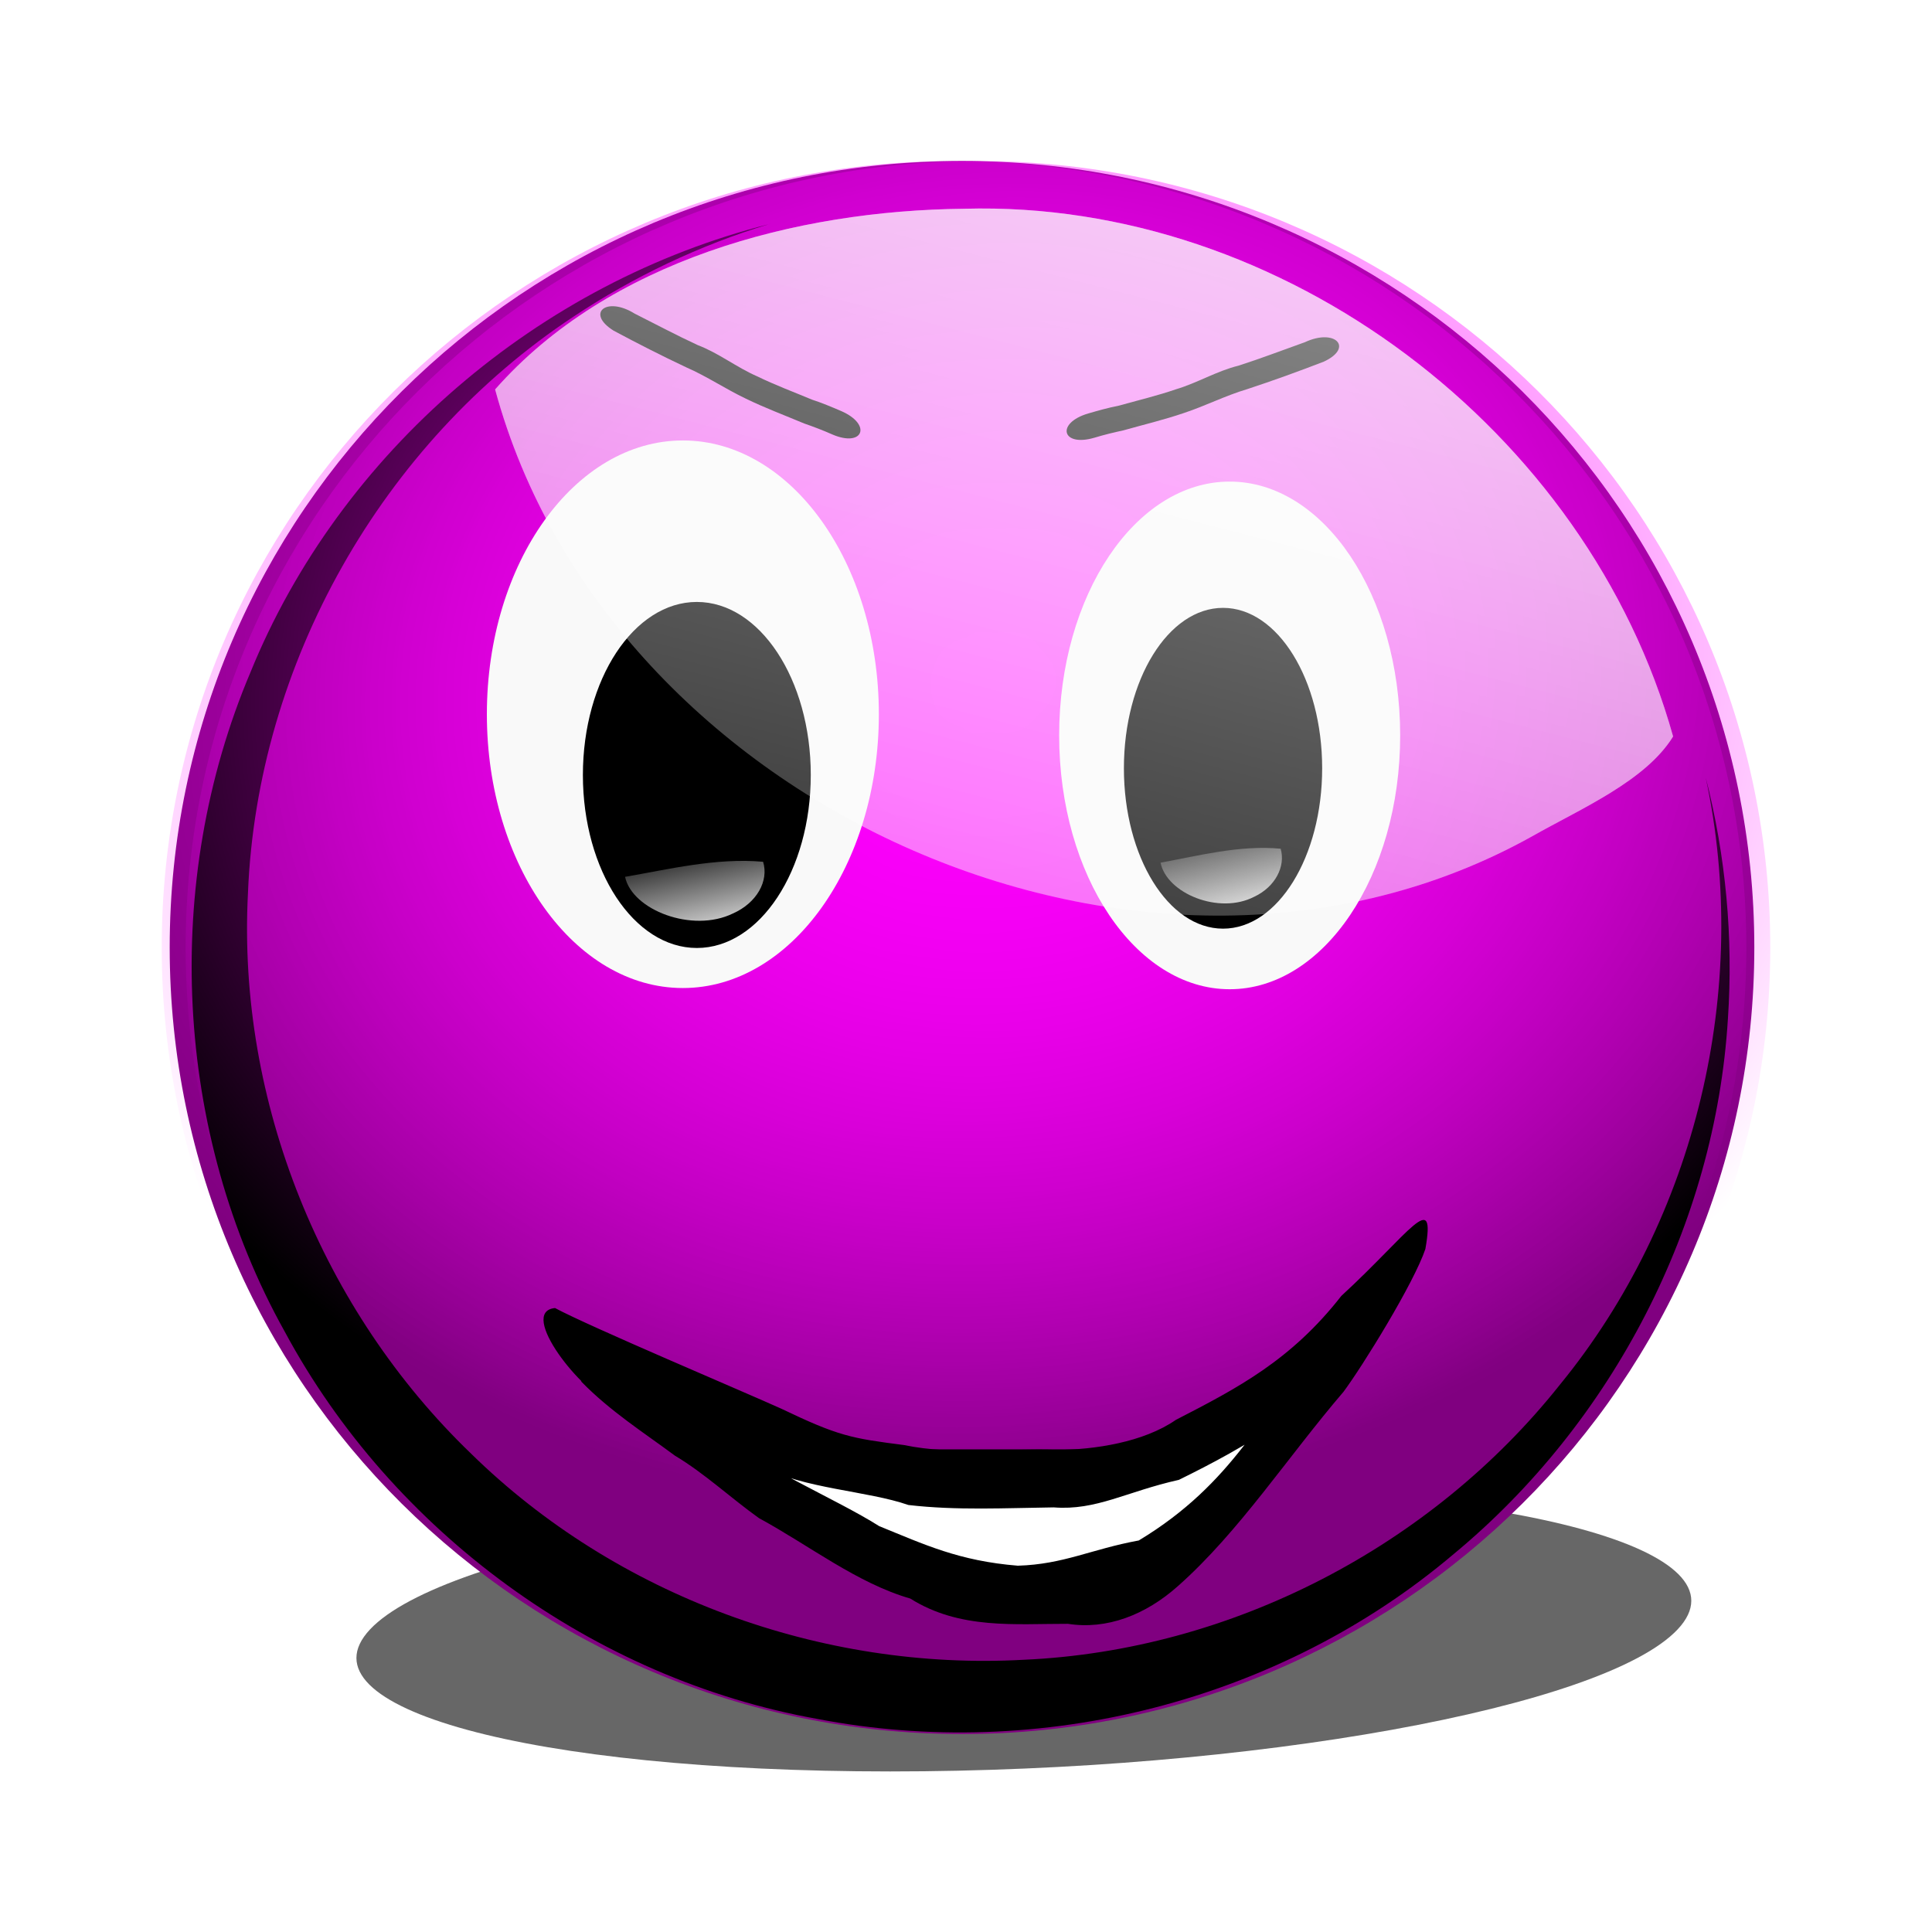 <svg:svg xmlns:dc="http://purl.org/dc/elements/1.1/" xmlns:ns1="http://www.w3.org/1999/xlink" xmlns:ns3="http://creativecommons.org/ns#" xmlns:rdf="http://www.w3.org/1999/02/22-rdf-syntax-ns#" xmlns:svg="http://www.w3.org/2000/svg" height="781.438" id="svg3341" version="1.1" viewBox="-36.973 -44.518 781.438 781.438" width="781.438">
  <svg:defs id="defs3">
    <svg:filter color-interpolation-filters="sRGB" height="1.271" id="filter4112-5-6" width="1.234" x="-.117" y="-.135">
      <svg:feGaussianBlur id="feGaussianBlur4114-2-4" stdDeviation="9.732" />
    </svg:filter>
    <svg:radialGradient cx="-297.84" cy="1027.7" gradientTransform="matrix(.661 -.085 .072 .563 -502.8 -1424.9)" gradientUnits="userSpaceOnUse" id="radialGradient5257" r="251.32" ns1:href="#linearGradient3900-7" />
    <svg:linearGradient id="linearGradient3900-7">
      <svg:stop id="stop3902-3" offset="0" style="stop-color:#ff00ff" />
      <svg:stop id="stop3904-1" offset="1" style="stop-color:#ff00ff;stop-opacity:0" />
    </svg:linearGradient>
    <svg:filter color-interpolation-filters="sRGB" id="filter4711-14">
      <svg:feGaussianBlur id="feGaussianBlur4713-1" stdDeviation="10.016" />
    </svg:filter>
    <svg:radialGradient cx="-297.84" cy="1027.7" gradientTransform="matrix(.661 -.085 .072 .563 -506.94 -1424.9)" gradientUnits="userSpaceOnUse" id="radialGradient5259" r="251.32" ns1:href="#linearGradient3900-7" />
    <svg:linearGradient gradientTransform="matrix(1.718 0 0 1.718 -929.86 -1025.4)" gradientUnits="userSpaceOnUse" id="linearGradient5265" x1="240.85" x2="178.74" y1="-35.273" y2="205.58" ns1:href="#linearGradient3973-9-60" />
    <svg:linearGradient id="linearGradient3973-9-60">
      <svg:stop id="stop3975-1-04" offset="0" style="stop-color:#ffffff" />
      <svg:stop id="stop3977-7-55" offset="1" style="stop-color:#ffffff;stop-opacity:0" />
    </svg:linearGradient>
    <svg:linearGradient gradientTransform="matrix(-.87 .342 -.48 -.62 547.58 -106.86)" gradientUnits="userSpaceOnUse" id="linearGradient5207" x1="157.19" x2="151.48" y1="101" y2="128.89" ns1:href="#linearGradient3973-9-60" />
    <svg:linearGradient gradientTransform="matrix(-.757 .317 -.417 -.575 614.32 -110.89)" gradientUnits="userSpaceOnUse" id="linearGradient5202" x1="157.19" x2="151.48" y1="101" y2="128.89" ns1:href="#linearGradient3973-9-60" />
  </svg:defs>
  <svg:g id="layer1" transform="translate(-9.718 -22.365)">
    <svg:g id="g6588" transform="matrix(2.339 0 0 2.339 1842.6 2174.1)">
      <svg:path d="m259.87 144.73c0 47.607-38.877 86.2-86.833 86.2-47.957 0-86.833-38.593-86.833-86.2s38.877-86.2 86.833-86.2c47.957 0 86.833 38.593 86.833 86.2z" id="path5221" style="opacity:0.77;filter:url(#filter4112-5-6);fill:#000000" transform="matrix(1.302 0 -.268 .285 -808.88 -698.46)" />
      <svg:path d="m-496.06-775.12c0 75.117-61.342 136.01-137.01 136.01-75.669 0-137.01-60.894-137.01-136.01 0-75.117 61.342-136.01 137.01-136.01 75.669 0 137.01 60.894 137.01 136.01z" id="path5223" style="fill:#800080" />
      <svg:path d="m-493.3-775.12c0 75.117-61.342 136.01-137.01 136.01-75.669 0-137.01-60.894-137.01-136.01 0-75.117 61.342-136.01 137.01-136.01 75.669 0 137.01 60.894 137.01 136.01z" id="path5225" style="fill:url(#radialGradient5257)" />
      <svg:path d="m-328.41 233.72c0.183 0.01 0.567-0.176 0 0zc-73.616 18.458-137.46 72.67-166.19 143.09-28.376 66.802-24.561 146.75 11 210.25 34.527 63.934 98.89 110.76 170.41 123.56 71.41 13.761 148.29-5.562 203.95-52.582 50.759-41.847 83.795-105.02 87.805-170.82 1.755-25.83-0.681-51.881-7.101-76.879 14.473 67.312-3.045 140.49-46.656 193.62-41.235 51.728-105.3 84.875-171.71 87.818-64.77 3.591-130.55-20.397-176.95-65.704-47.713-45.689-74.942-112.32-71.52-178.71 2.882-73.418 43.005-143.78 104.18-184.06 19.31-12.828 40.577-22.869 62.781-29.594z" id="path5227" style="filter:url(#filter4711-14);fill:#000000" transform="matrix(0.54 0 0 .542 -489.05 -1026.9)" />
      <svg:path d="m-497.44-775.12c0 75.117-61.342 136.01-137.01 136.01-75.669 0-137.01-60.894-137.01-136.01 0-75.117 61.342-136.01 137.01-136.01 75.669 0 137.01 60.894 137.01 136.01z" id="path5229" style="fill:url(#radialGradient5259)" />
      <svg:path d="m-632.7-902.87c-29.155 0.286-61.471 8.954-81.108 31.241 19.603 72.439 113.06 114.29 179.39 77.243 8.371-4.752 19.58-9.53 24.316-17.231-14.77-52.906-67.401-92.822-122.6-91.254z" id="path5253" style="fill:url(#linearGradient5265)" />
      <svg:g id="g5286" transform="translate(-1040 -658.7)">
        <svg:path d="m466.26-221.11c-3.822 1.36-7.622 2.826-11.496 4.066-3.833 0.948-7.122 2.989-10.84 4.093-3.286 1.127-6.639 1.923-9.974 2.855-1.746 0.333-3.468 0.824-5.195 1.325-5.635 1.66-4.568 5.854 1.068 4.193 1.659-0.502 3.317-0.908 4.997-1.268 3.517-0.993 7.065-1.834 10.534-3.023 3.737-1.242 7.101-2.981 10.897-4.111 4.465-1.465 8.898-3.076 13.257-4.758 5.201-2.422 1.952-5.793-3.249-3.372z" id="path4359" style="fill:#000000" />
        <svg:path d="m350.32-226.04c3.626 1.819 7.218 3.74 10.91 5.446 3.688 1.411 6.702 3.84 10.256 5.391 3.123 1.521 6.353 2.723 9.549 4.057 1.692 0.545 3.34 1.243 4.993 1.952 5.389 2.339 3.815 6.37-1.574 4.03-1.585-0.702-3.18-1.308-4.804-1.871-3.369-1.417-6.787-2.687-10.084-4.292-3.556-1.69-6.681-3.829-10.311-5.417-4.252-2.002-8.454-4.144-12.573-6.348-4.865-3.041-1.227-5.989 3.638-2.947z" id="path4361" style="fill:#000000" />
        <svg:path d="m392.55-156.76c0 26.148-15.174 47.345-33.892 47.345s-33.892-21.197-33.892-47.345 15.174-47.345 33.892-47.345 33.892 21.197 33.892 47.345z" id="path4363" style="fill:#f9f9f9" />
        <svg:path d="m380.78-146.26c0 16.524-8.822 29.919-19.704 29.919s-19.704-13.395-19.704-29.919 8.822-29.919 19.704-29.919 19.704 13.395 19.704 29.919z" id="path4365" style="fill:#000000" />
        <svg:path d="m367.3-122.3c4.149-1.833 6.249-5.638 5.236-8.949-8.09-0.733-16.412 1.322-23.874 2.603 1.228 5.743 11.631 9.756 18.638 6.345z" id="path4367" style="fill:url(#linearGradient5207)" />
        <svg:path d="m482.7-153.1c0 24.241-13.201 43.893-29.485 43.893s-29.485-19.651-29.485-43.893c0-24.241 13.201-43.893 29.485-43.893s29.485 19.651 29.485 43.893z" id="path4369" style="fill:#f9f9f9" />
        <svg:path d="m469.21-147.42c0 15.319-7.675 27.737-17.142 27.737-9.467 0-17.142-12.418-17.142-27.737s7.675-27.737 17.142-27.737c9.467 0 17.142 12.418 17.142 27.737z" id="path4371" style="fill:#000000" />
        <svg:path d="m457.48-125.21c3.609-1.699 5.436-5.227 4.555-8.296-7.038-0.68-14.277 1.225-20.77 2.413 1.069 5.324 10.119 9.045 16.214 5.883z" id="path4373" style="fill:url(#linearGradient5202)" />
        <svg:g id="g4392" transform="matrix(1.639 0 0 2.33 -280.71 -996.58)">
          <svg:path d="m394.4 414.6 20.616 10.756 12.997 1.793 9.412-1.345 10.756-7.171 6.274-8.067-13.894 4.93h-18.375-17.927z" id="path4390" style="stroke:#000000;stroke-width:1px;fill:#ffffff" />
          <svg:path d="m382.14 406.85c4.773 2.724 6.93 4.264 11.772 6.837 4.391 2.693 12.217 4.925 16.9 7.007 4.772 1.364 8.411 2.582 14.626 2.936 4.86-0.104 7.727-1.224 12.762-1.873 10.073-4.268 13.044-9.548 18.684-14.238 1.911-0.842 4.145-5.075 4.694-4.838-0.816 1.87 4.276 2.752 1 4.047-5.749 5.15-13.056 8.079-20.149 10.531-5.556 0.873-8.694 2.29-13.203 2.043-5.109 0.046-10.246 0.24-15.338-0.178-4.211-1.041-11.237-1.228-15.265-2.828-3.353-1.627-13.357-2.185-16.08-4.776-2.962-0.607-9.956-6.741-5.933-7.013 3.577 1.359 20.17 6.287 23.885 7.475 6.024 2.028 7.343 2.189 12.924 2.693 5.36 0.779 10.796 0.214 16.189 0.361 3.873-0.017 9.071-0.555 12.507-2.23 6.501-2.356 12.146-4.416 17.452-9.197 7.24-4.682 9.999-8.024 8.87-3.484-1.216 2.539-6.585 8.655-8.643 10.602-5.831 4.781-11.015 10.4-17.452 14.408-3.447 2.167-7.547 3.258-11.613 2.808-5.57-0.009-11.411 0.44-16.638-1.875-5.607-1.137-10.656-3.942-15.959-5.966-2.986-1.501-5.768-3.337-8.863-4.635-3.326-1.732-6.828-3.299-9.861-5.481-1.226-1.686 0.884-4.158 2.731-3.135z" id="path4388" style="fill:#000000" />
        </svg:g>
      </svg:g>
      <svg:path d="m-632.7-902.87c-29.155 0.286-61.471 8.954-81.108 31.241 19.603 72.439 113.06 114.29 179.39 77.243 8.371-4.752 19.58-9.53 24.316-17.231-14.77-52.906-67.401-92.822-122.6-91.254z" id="path5255" style="fill:url(#linearGradient5265)" />
      <svg:path d="m-632.7-902.87c-29.155 0.286-61.471 8.954-81.108 31.241 19.603 72.439 113.06 114.29 179.39 77.243 8.371-4.752 19.58-9.53 24.316-17.231-14.77-52.906-67.401-92.822-122.6-91.254z" id="path5347" style="fill:url(#linearGradient5265)" />
    </svg:g>
  </svg:g>
</svg:svg>